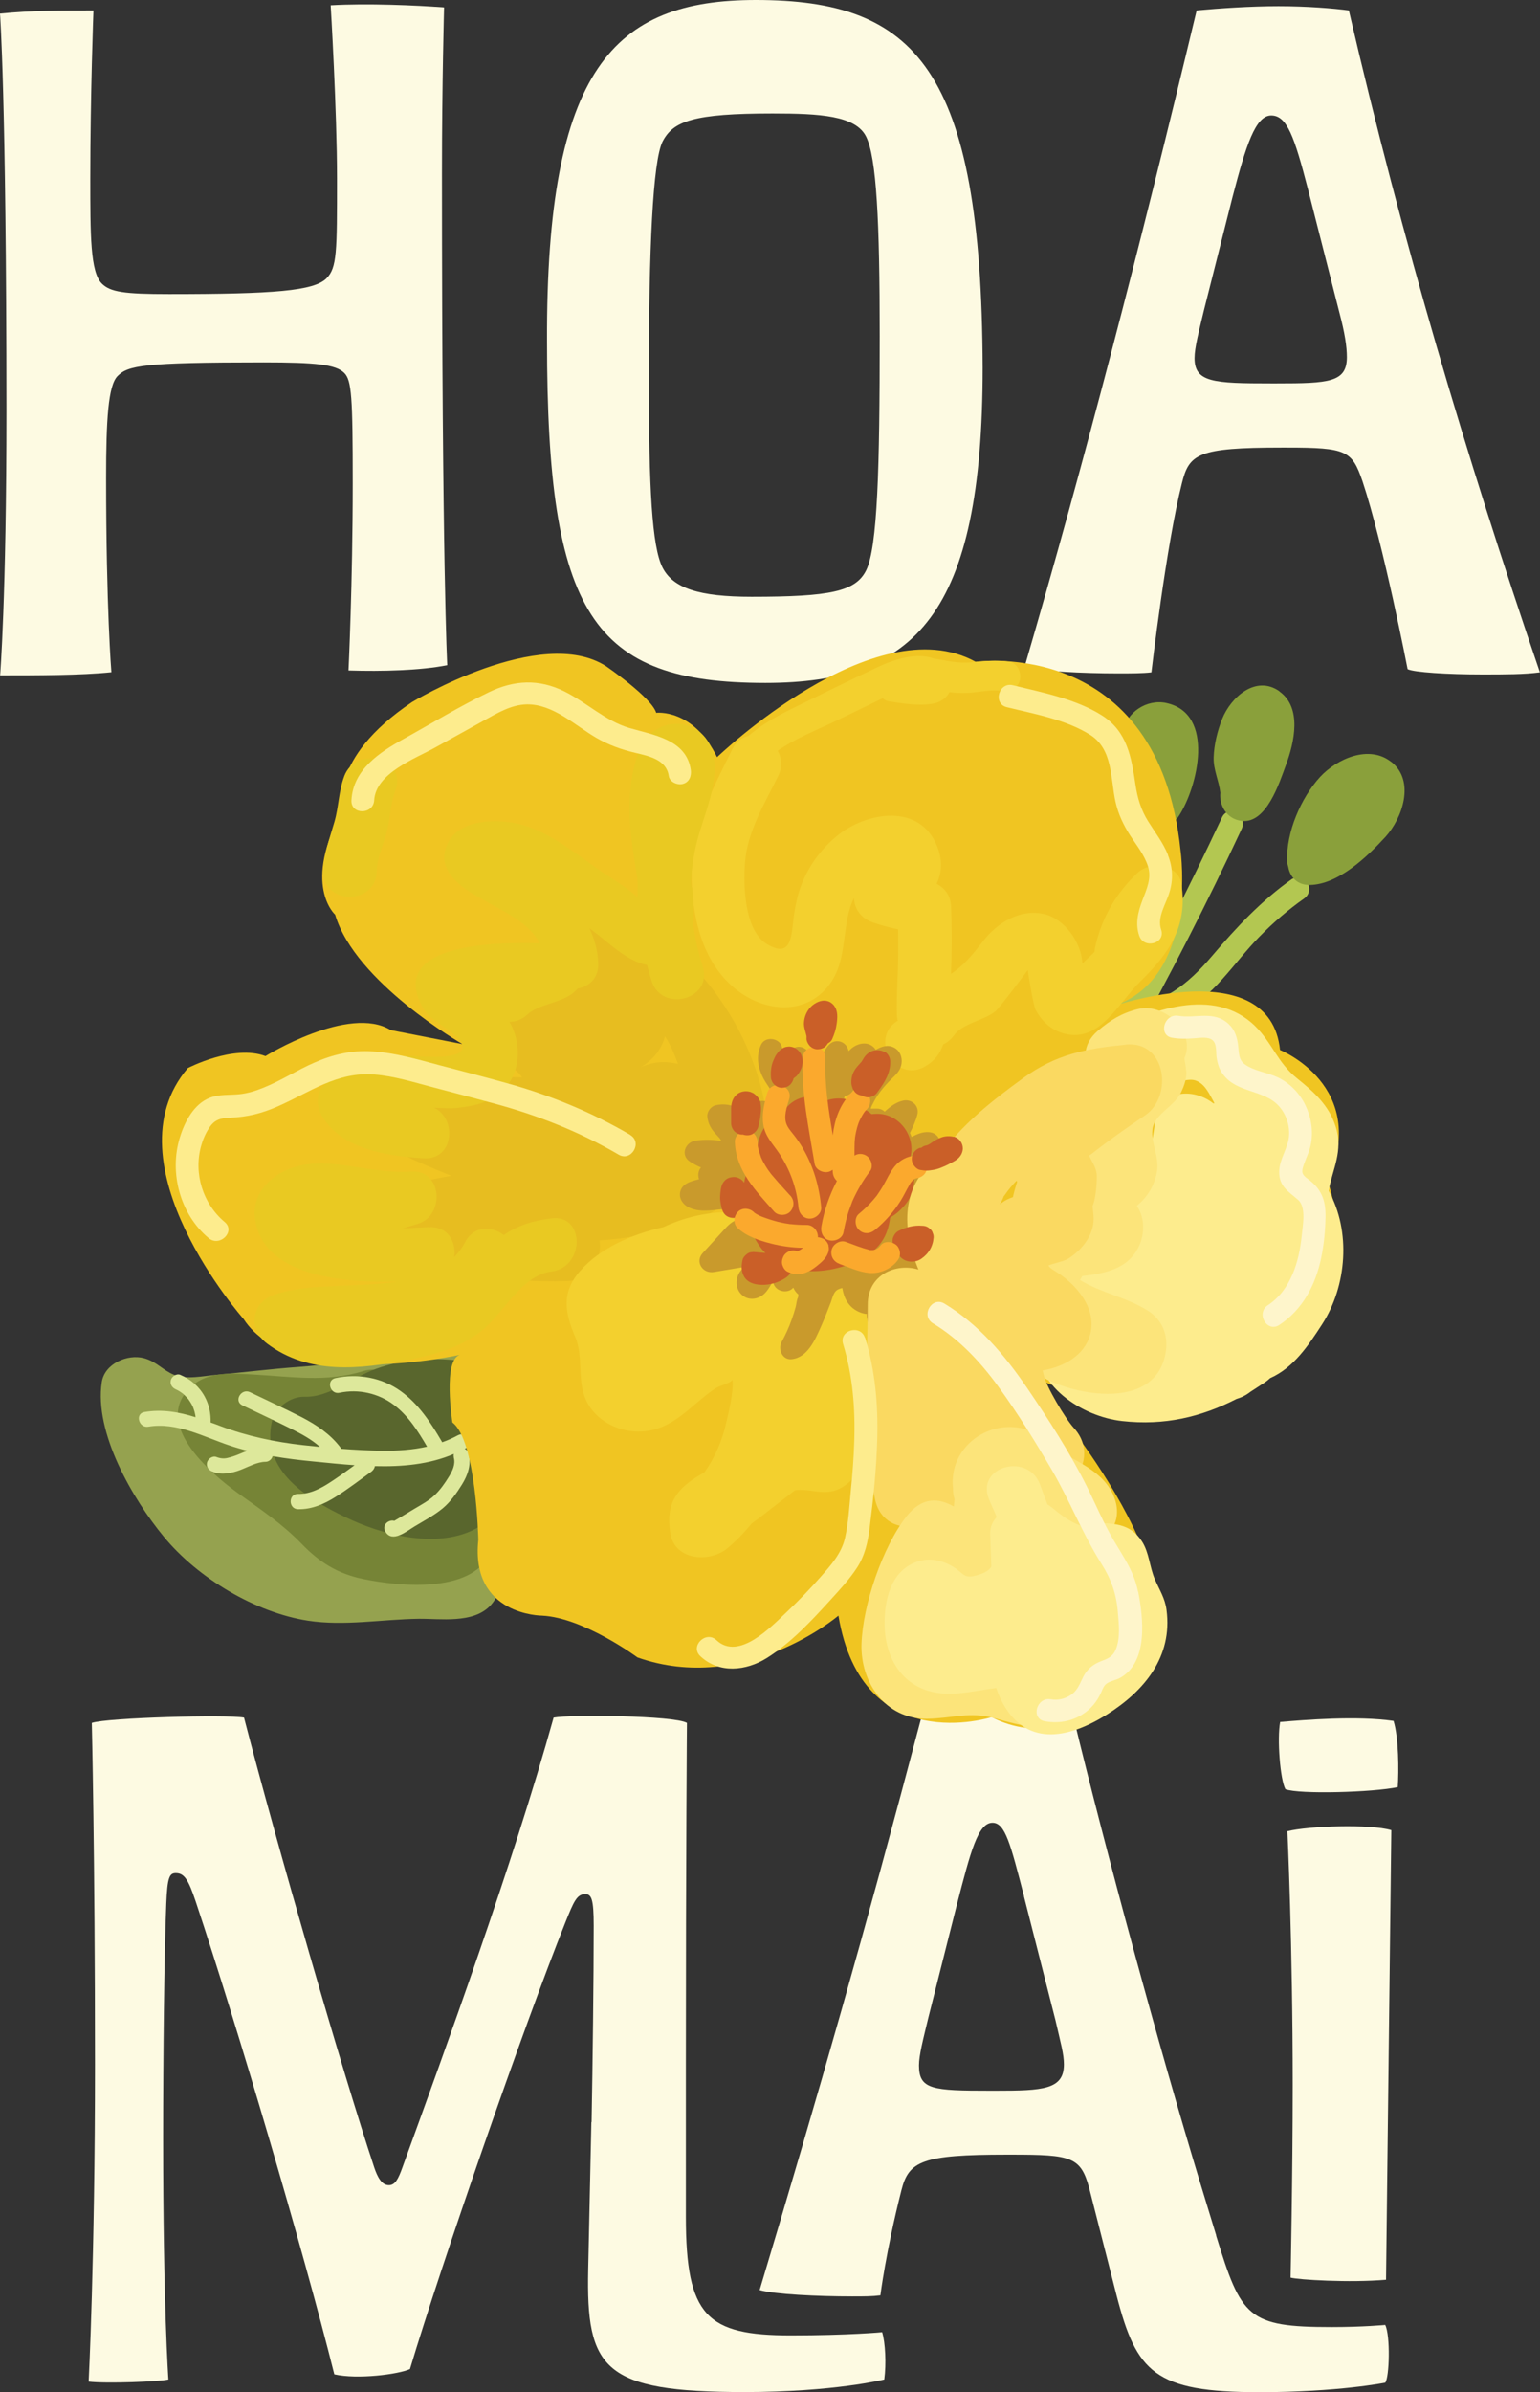 <?xml version="1.0" encoding="UTF-8"?>
<svg xmlns="http://www.w3.org/2000/svg" viewBox="0 0 131.33 203.84">
  <rect x="0" y="0" width="131.33" height="203.84" fill="#333333" stroke="none"/>
  <defs>
    <style>
      .cls-1 {
        fill: #e9c922;
      }

      .cls-2 {
        fill: #ca5f28;
      }

      .cls-3 {
        fill: #59662d;
      }

      .cls-4 {
        fill: #fce47a;
      }

      .cls-5 {
        fill: #fef5cb;
      }

      .cls-6 {
        fill: #fad961;
      }

      .cls-7 {
        fill: #f3d02e;
      }

      .cls-8 {
        fill: #dde89b;
      }

      .cls-9 {
        fill: #e7bd20;
      }

      .cls-10 {
        fill: #c99a2c;
      }

      .cls-11 {
        fill: #f0c522;
      }

      .cls-12 {
        fill: #95a24f;
      }

      .cls-13 {
        fill: #8aa03b;
      }

      .cls-14 {
        fill: #fdec8d;
      }

      .cls-15 {
        fill: #b3c751;
      }

      .cls-16 {
        fill: #768436;
      }

      .cls-17 {
        fill: #fdfae2;
      }

      .cls-18 {
        fill: #fba92d;
      }
    </style>
  </defs>
  <g id="Images">
    <g>
      <path class="cls-17" d="M29.72,57.12s.36-7.43.36-15.94c0-7.34-.09-8.77-.72-9.4-.72-.72-2.42-.9-6.89-.9-10.3,0-11.55.27-12.44,1.16-.81.81-.98,3.76-.98,8.68,0,11.19.45,16.56.45,16.56-2.6.27-6.36.27-9.49.27,0,0,.54-6.54.54-22.65C.54,8.06,0,1.16,0,1.16c2.69-.27,5.28-.27,7.97-.27,0,0-.27,7.16-.27,14.32,0,4.83,0,7.97.98,8.95.72.72,1.88.9,5.73.9,8.95,0,12.35-.27,13.43-1.34.9-.9.9-2.24.9-8.5,0-5.82-.54-14.77-.54-14.77,3.13-.18,7.25,0,9.67.18,0,0-.18,6.54-.18,14.15,0,33.57.45,41.9.45,41.9-2.24.45-5.55.54-8.42.45Z"/>
      <path class="cls-17" d="M64.46,0c13.61,0,19.25,5.82,19.34,31.33,0,21.04-5.73,26.86-18.53,26.86-14.77,0-18.62-5.82-18.62-29.09-.09-23.28,5.73-29.1,17.81-29.1ZM56.49,48.34c.9,1.79,3.13,2.51,7.61,2.51,6.71,0,8.86-.45,9.76-2.24.98-1.97,1.16-8.77,1.16-19.96,0-9.85-.27-15.22-1.16-17.01s-3.94-1.97-7.97-1.97c-6.71,0-8.5.63-9.4,2.42-.81,1.7-1.16,8.95-1.16,20.14,0,9.4.27,14.32,1.16,16.11Z"/>
      <path class="cls-17" d="M95.34,57.38c-2.96,0-6.71-.18-7.97-.54,5.1-17.46,9.85-35.81,14.68-55.95,1.97-.18,4.57-.36,6.98-.36s4.66.18,6,.36c4.57,19.7,9.94,37.78,16.29,56.4-1.34.18-2.95.18-4.92.18-2.95,0-5.82-.18-6.36-.45,0,0-2.06-10.65-3.85-16.02-.9-2.6-1.34-2.86-6.45-2.86h-.45c-7.16,0-7.88.54-8.5,3.04-1.34,5.28-2.6,16.11-2.6,16.11-.72.09-1.79.09-2.86.09ZM111.54,16.11c-1.16-4.48-1.79-6.27-3.13-6.27s-2.15,2.51-3.31,6.98l-2.42,9.58c-.45,1.88-.81,3.22-.81,4.12,0,2.06,1.61,2.15,6.54,2.15h.45c4.48,0,6-.09,6-2.24,0-.9-.18-2.06-.63-3.76l-2.69-10.56Z"/>
      <path class="cls-17" d="M50.45,180.83c.09-4.92.18-12.17.18-16.74,0-2.24-.18-2.69-.72-2.69-.72,0-.98.63-1.7,2.42-3.58,8.95-10.56,29.09-13.25,38.05-.98.45-4.48.9-6.45.45-2.69-10.74-8.24-29.54-11.82-40.29-.63-1.88-.98-2.42-1.7-2.42-.54,0-.72.36-.81,2.6-.18,4.48-.27,13.07-.27,19.96,0,14.32.45,20.59.45,20.59-.72.18-5.28.36-6.8.18,0,0,.54-10.47.54-27.04,0-17.9-.27-29.09-.27-29.09,1.34-.45,11.55-.72,12.98-.45,2.78,10.74,8.42,30.26,11.1,38.32.27.81.63,1.52,1.25,1.52.54,0,.81-.54,1.16-1.52,3.58-9.85,9.4-25.78,12.89-38.32,1.43-.27,10.3-.18,11.37.45,0,0-.09,11.19-.09,29.09v12.98c0,8.5,1.79,10.12,8.95,10.12,4.92,0,7.79-.27,7.79-.27.27.89.36,2.69.18,4.03,0,0-4.3,1.07-11.91,1.07-12.09,0-13.52-1.97-13.34-10.47l.27-12.53Z"/>
      <path class="cls-17" d="M103.71,190.5c2.15,6.98,2.69,7.79,9.85,7.79,2.69,0,4.57-.18,4.57-.18.45.9.36,4.48,0,4.92,0,0-4.03.81-10.74.81-8.95,0-10.47-1.7-12.17-8.24l-2.33-9.13c-.72-2.69-1.52-2.87-6.62-2.87h-.45c-7.16,0-8.33.54-8.95,3.04-1.34,5.28-1.79,8.95-1.79,8.95-.72.09-1.34.09-2.42.09-2.95,0-6.62-.18-7.88-.54,5.1-17.01,8.95-30.44,13.79-48.79,1.97-.18,4.57-.36,6.98-.36s4.66.18,6,.36c2.78,11.46,7.16,27.66,10.83,39.75l1.34,4.39ZM87.33,161.59c-1.16-4.48-1.61-6.27-2.69-6.27-1.25,0-1.88,2.51-3.04,6.98l-2.42,9.58c-.45,1.88-.81,3.22-.81,4.12,0,2.06,1.16,2.15,6.09,2.15h.45c4.03,0,5.82-.09,5.82-2.24,0-.89-.27-1.79-.72-3.76l-2.69-10.56Z"/>
      <path class="cls-17" d="M119.2,152.28c-2.06.45-8.42.63-9.58.18-.45-.81-.72-4.3-.45-5.73,2.15-.18,6.54-.54,9.67-.09.45,1.43.45,4.3.36,5.64ZM118.21,194.26c-3.13.27-7.52,0-8.15-.18,0,0,.18-8.77.18-16.38,0-12.09-.45-21.66-.45-21.66,1.79-.45,7.07-.63,8.86-.09l-.45,38.32Z"/>
    </g>
  </g>
  <g id="Artwork">
    <g>
      <g id="Leaf">
        <path class="cls-12" d="M40.77,115.17c-5.29-.18-10.13.93-15.35,1.31-2.33.17-4.64.46-6.97.67-1.07.09-2.56.43-3.61,0-.95-.39-1.49-1.13-2.57-1.42-1.39-.37-3.35.46-3.59,2.04-.66,4.31,2.61,9.93,5.3,13.19,2.89,3.51,7.81,6.45,12.28,7.14,3.11.48,6.31-.12,9.44-.16,1.88-.02,4.57.41,6.05-1.06,1.57-1.57,1.07-4.45,1.05-6.43-.04-3.18.15-6.33.57-9.49.06-.46-.02-.87-.19-1.23.96-1.69.15-4.47-2.42-4.55Z"/>
        <path class="cls-16" d="M41.27,129.38c-1.81-1.83-4.91-1.95-7.28-2.41-1.23-.24-3.01-.81-4.63-1.62.7.02,1.38.06,2.03.08,2.44.1,3.08-2.64,1.96-4.18,1.75-1.63.37-5.28-2.4-4.41-3.1.97-6.12.46-9.29.29-1.77-.1-3.84-.31-5.28.96-3.53,3.11,1.51,7.4,3.91,9.14,1.93,1.39,3.78,2.61,5.44,4.33,1.51,1.56,3.05,2.53,5.2,2.98,3.11.65,9.79,1.35,11.02-2.63.27-.88-.03-1.88-.67-2.52Z"/>
        <path class="cls-3" d="M40.44,121.2c1.71-1.38,1.09-5.06-1.84-5.32-2.18-.19-4.4,0-6.48.74-2,.7-3.98,2.46-6.13,2.4-1.22-.04-2.54.93-2.81,2.14-.92,4.13,2.99,6.53,6.26,8.11,3.1,1.51,7.67,2.71,10.96,1.08,1.37-.68,2.09-1.91,2-3.42-.1-1.66-.82-4.32-1.95-5.72Z"/>
        <path class="cls-8" d="M39.97,123.86c-.06-.21-.19-.34-.34-.4.02-.01.05-.02.07-.04.73-.4.08-1.52-.65-1.12-.44.24-.89.44-1.35.6,0-.02,0-.04-.02-.06-.94-1.61-1.98-3.21-3.52-4.31-1.6-1.15-3.64-1.51-5.55-1.1-.82.17-.47,1.42.34,1.25,1.62-.34,3.33.04,4.65,1.04,1.22.92,2.06,2.25,2.82,3.55-1.25.28-2.54.36-3.83.35-1.17-.02-2.35-.08-3.52-.17-.02-.05-.02-.1-.06-.14-.87-1.13-2.03-1.9-3.28-2.55-1.45-.74-2.94-1.42-4.41-2.13-.75-.36-1.41.76-.65,1.12,1.4.67,2.81,1.33,4.2,2.02.84.42,1.7.88,2.41,1.52-.48-.05-.97-.1-1.45-.15-2.4-.27-4.73-.76-7-1.61-.29-.11-.58-.22-.87-.32.03-.76-.13-1.52-.5-2.2-.46-.85-1.2-1.49-2.09-1.86-.31-.13-.73.14-.8.45-.09.38.12.66.45.8-.13-.05,0,0,.02.01.04.02.08.04.12.06.08.04.16.09.23.14.04.03.09.06.13.09.01,0,.01,0,.02.01,0,0,0,0,0,0,.07.06.14.11.2.18.06.06.13.13.19.19.03.03.06.07.09.1,0,0,.03.04.05.06.02.02.04.05.04.06.03.04.06.09.09.13.05.08.09.15.14.23.04.08.08.16.12.24,0,0,0,0,0,.01,0,0,0,0,0,0,.01.04.03.08.05.13.06.17.11.34.14.52,0,.02.02.12.02.1,0,.01,0,.03,0,.04,0,.02,0,.04,0,.06-1.41-.44-2.84-.7-4.36-.44-.82.14-.47,1.39.34,1.25,2.41-.41,4.71.86,6.92,1.6.5.17,1.01.31,1.53.45-.24.09-.48.19-.72.29-.33.14-.67.25-1.02.33-.29.06-.6.03-.9-.09-.32-.13-.71.14-.8.45-.1.37.13.67.45.8.77.31,1.65.14,2.4-.15.7-.27,1.41-.68,2.13-.69.29,0,.53-.21.61-.48,1.15.2,2.31.34,3.47.45,1.15.11,2.33.24,3.52.32-.67.49-1.35.98-2.04,1.43-.84.55-1.75,1.04-2.79,1.02-.83-.02-.83,1.28,0,1.3,1.19.03,2.29-.46,3.27-1.09,1.03-.65,2-1.4,2.99-2.11.16-.12.27-.29.3-.47,2.32.06,4.62-.14,6.73-1.04-.02.09-.02.19,0,.31.16.58-.12,1.14-.42,1.63-.35.57-.75,1.14-1.24,1.6-.51.47-1.14.8-1.74,1.16-.32.19-.64.39-.96.58l-.51.3c-.07.04-.13.08-.2.12-.49-.14-1.1.37-.76.93.59.99,1.84-.07,2.48-.45.81-.49,1.67-.94,2.4-1.54.66-.55,1.2-1.31,1.65-2.04.49-.79.81-1.7.55-2.63Z"/>
      </g>
      <g>
        <path class="cls-15" d="M110.22,74.87c-2.65,1.87-4.76,4.13-6.85,6.58-1,1.17-2.07,2.27-3.39,3.08-.47.29-.97.54-1.47.78.12-.22.24-.43.36-.65.83-1.55,1.64-3.11,2.44-4.67,1.58-3.09,3.11-6.21,4.58-9.36.53-1.13-1.15-2.11-1.68-.98-1.43,3.05-2.91,6.08-4.44,9.08-.75,1.48-1.52,2.95-2.3,4.41-.09.18-.19.35-.28.53.04-.14.07-.28.11-.41.37-1.41.76-2.82,1.09-4.24.67-2.84,1.12-5.74.88-8.66-.1-1.24-2.05-1.25-1.94,0,.28,3.27-.36,6.46-1.17,9.61-.4,1.56-.83,3.11-1.21,4.68-.27,1.09-1.17,3.23.18,3.92.38.2.86.17,1.18-.15.05-.05.08-.1.13-.14,1.39-.53,2.79-1.07,4.09-1.8,1.42-.8,2.65-1.85,3.73-3.07,1.06-1.18,2.02-2.45,3.13-3.58,1.17-1.2,2.45-2.3,3.83-3.27,1.01-.72.04-2.4-.98-1.68Z"/>
        <path class="cls-13" d="M99.46,59.9c-1.66-.35-3.4.78-3.68,2.45-.31,1.9.37,4.28.93,6.08.04.13.1.25.15.37.21,1.5,2.57,2.41,3.66.75,1.62-2.47,3.15-8.75-1.07-9.65Z"/>
        <path class="cls-13" d="M109.12,58.91c-2.02-1.43-4.16.5-4.9,2.36-.4,1.01-.69,2.19-.72,3.27-.03,1.07.45,1.98.57,3.01-.11,1.03.5,2.25,1.83,2.4,2.11.24,3.21-3.26,3.77-4.78.7-1.88,1.39-4.87-.56-6.25Z"/>
        <path class="cls-13" d="M118.65,64.93c-1.9-1.51-4.65-.27-6.08,1.28-1.63,1.78-2.9,4.73-2.8,7.16,0,.18.04.34.09.5.14.83.75,1.56,1.85,1.54,2.43-.05,4.88-2.4,6.44-4.1,1.45-1.59,2.55-4.76.51-6.38Z"/>
      </g>
      <g id="Flower">
        <path class="cls-11" d="M61.14,64.53s13.4-12.89,22.06-8.14c0,0,15.61-2.21,17.48,16.12,0,0,1.53,10.86-5.77,13.23,0,0,13.4-4.58,14.25,3.73,0,0,7.64,3.05,4.07,11.2,0,0,5.43,14.08-12.39,19.34,0,0-8.72-.51-13.18-2.88,0,0,13.35,14.59,10.81,23.08,0,0-5.94,10.18-13.91,6.11,0,0-11.03,3.56-13.06-8.65,0,0-7.97,6.79-17.14,3.56,0,0-4.58-3.39-8.14-3.56,0,0-6.11,0-5.43-6.45,0,0-.17-8.48-2.21-10.01,0,0-.85-5.43.68-5.77,0,0-14.42,3.22-18.49-3.05,0,0-11.71-13.23-4.75-21.38,0,0,3.9-2.04,6.62-1.02,0,0,7.13-4.41,10.69-2.21l6.11,1.19s-9.16-5.26-10.86-11.03c0,0-2.88-2.55.68-8.99,0,0-1.37-4.25,5.88-9.13,0,0,10.98-6.63,16.55-3.05,0,0,3.89,2.67,4.27,3.97,0,0,3.16-.4,5.2,3.8Z"/>
        <path class="cls-11" d="M89.37,84.53c-.38-1.62-2.1-2.96-3.74-1.76-2.23,1.63-4.35,3.37-6.27,5.35-1.01,1.04-1.95,2.14-2.85,3.27-.14.17-.4.61-.69,1.09-.02-2.01,1.24-4.87,1.35-6.09.27-2.97-.82-6.15-1.43-9.02-.42-2-2.98-2.39-4.33-1.14-2.28,2.1-2.4,5.44-3.05,8.31-.01.04-.23.73-.25,1.11-.36-.2-1.17-.48-1.5-.7-1.45-.97-2.4-2.35-3.13-3.91-.98-2.09-4.18-1.39-4.74.62-.81,2.9,1.75,5.63,3.17,7.99,1.97,3.27,3.93,6.54,5.9,9.81,1.54,2.56,5.3.72,4.8-1.75.22.25.47.48.74.69,1.63,1.25,3.02.84,4.2-.15.99.23,2.11-.01,2.87-1.02,2.65-3.51,7.06-5.24,10.02-8.47,1.47-1.6.59-3.63-1.08-4.21ZM68.82,91.07c.11,0,.23,0,.34-.02.68-.09,1.26-.34,1.77-.69-.02.13-.05.25-.06.38-.17,1.34-.13,2.81.25,4.16-.77-1.28-1.53-2.55-2.3-3.83Z"/>
        <path class="cls-7" d="M100.78,75.39c-.26-1.78-2.68-2.06-3.79-1-1.85,1.77-3.01,3.78-3.59,6.28-.04.15-.05.3-.06.44-.03.03-.07.07-.1.1-.21.22-.62.56-.93.9-.09-1.85-1.56-3.82-3.26-4.22-2.05-.48-4,.74-5.21,2.3-.98,1.26-1.63,2.05-2.74,2.8.08-1.9.08-3.81.01-5.72-.03-.94-.52-1.59-1.24-1.96.44-.89.54-1.94.07-3.14-1.46-3.79-6.07-3-8.59-.92-1.32,1.09-2.36,2.5-2.99,4.1-.31.8-.47,1.52-.61,2.36-.29,1.74-.07,4.09-2.34,2.74-1.93-1.15-2.04-5.01-1.87-7.02.22-2.64,1.69-4.99,2.83-7.32.38-.79.29-1.54-.05-2.14,1.54-1.07,3.41-1.79,5-2.56,1.32-.64,2.64-1.27,3.95-1.91.14.13.32.22.53.26,1.21.19,2.59.42,3.81.19.61-.12,1.1-.48,1.36-.97.66.08,1.3.1,1.97.03.8-.08,1.64-.26,2.44-.14.69.1,1.39-.17,1.59-.9.17-.61-.21-1.49-.9-1.59-1.12-.16-2.15-.04-3.27.06-1.07.1-2-.13-3.04-.31-.04,0-.08,0-.12-.01-1.46-.57-3.46.1-4.76.71-2.45,1.16-4.9,2.35-7.33,3.55-1.35.66-2.63,1.39-3.74,2.34-.54.11-1.03.45-1.36,1.12-1.68,3.43-3.47,6.64-3.47,10.56,0,3.57.83,7.52,3.74,9.87,2.41,1.95,5.96,2.33,7.99-.35,1.04-1.38,1.14-2.89,1.38-4.54.15-1.06.29-1.97.74-2.86.02.86.54,1.71,1.6,2.08.72.25,1.44.44,2.16.59.02,1.16.02,2.31-.02,3.47-.02.52-.21,4.44.02,4.3-2.52,1.46-.24,5.38,2.29,3.92.85-.49,1.3-1.13,1.55-1.88.34-.16.66-.41.93-.78.72-1.02,2.53-1.25,3.52-2.04.37-.29,2.78-3.53,2.78-3.53-.05-.02.47,3.06.65,3.39.55,1.02,1.38,1.77,2.51,2.05,2.98.75,4.59-2.66,6.35-4.38,2.5-2.44,4.12-4.71,3.59-8.32Z"/>
        <path class="cls-9" d="M65.35,94.87c-.68-4.88-3.48-10.05-7.07-13.3-3.72-3.37-6.34-7.65-11.77-8.04-2.58-.18-3.77,3.28-2.06,4.98.79.78,3.16,2.41,3.47,3.45,0,.02-.22,1.39-.2,1.9.02.45.08.85.2,1.22-1.79-.6-3.64-1.28-3.96-1.34-2.32-.42-4.78,1.97-3.29,4.28.72,1.12,1.53,1.92,2.62,2.67.64.44,1.01.76,1.23,1.11-1.49.01-3.36-.26-4.33-.16-2.12.21-4.04.75-5.96,1.68-1.89.92-1.92,4.13,0,5.03,1.4.66,2.82,1.27,4.26,1.84-2.08.37-4.12.85-6.16,1.4-2.69.72-2.87,5,0,5.62,5.29,1.15,10.59,2.12,16.02,1.95,2.07-.06,3-1.88,2.78-3.47,2.21-.11,4.44-.59,6.44-1.11,4.47-1.17,8.47-4.72,7.78-9.71ZM57.82,90.66c-.65-.16-1.33-.21-2-.09-.44.08-.84.21-1.21.38.15-.09.3-.17.45-.28.84-.62,1.41-1.43,1.65-2.36.47.71.81,1.53,1.11,2.35Z"/>
        <path class="cls-1" d="M47.02,103.82c-1.55.2-2.8.56-4.06,1.42-.99-.77-2.52-.84-3.28.58-2.81,5.26-11.5,2.76-16.36,4.53-1.94.71-2.13,2.95-.54,4.14,3.55,2.67,7.89,2.19,12.01,1.39,2.28-.44,4.4-1.01,6.25-2.46,1.87-1.46,3.42-4.75,5.98-5.07,2.86-.36,2.89-4.9,0-4.53Z"/>
        <path class="cls-1" d="M36.57,104.56c-.74.04-1.48.08-2.22.11.43-.13.87-.26,1.3-.39,2.33-.73,2.05-4.66-.6-4.45-3.02.23-6-1-8.96-.6-2.36.32-4.79,2.13-4.32,4.79,1.02,5.79,10.62,5.32,14.81,5.08,2.9-.16,2.92-4.7,0-4.53Z"/>
        <path class="cls-1" d="M59.11,78.78c.1-.9.05-1.83-.03-2.65-.02-.22-.07-.54-.15-.92.05-1.17.21-2.33.51-3.51.59-2.33,1.9-4.93,1.39-7.39-.36-1.75-1.96-2.91-3.76-2.57-2.25.43-2.91,2.81-3.21,4.73-.43,2.79,0,5.37.45,8.12.04.24.06.53.07.84-.01.34-.02.69-.01,1.03-.97-.9-2.36-1.68-3.39-2.41-2.23-1.57-4.65-3.57-7.41-3.97-1.85-.27-4.52-.1-5.41,1.83-.47,1.02-.33,1.88.35,2.75,1.74,2.2,6.11,3,7.52,5.72-4.35-.14-13.28.19-9.79,5.77.53.85,3.17,2.07,3.22,3.03.07,1.28-3.89.77-4.75.8-2.7.09-5.6.45-7.29,2.76-.47.64-.37,1.64,0,2.29,1.67,2.94,5.67,3.48,8.71,3.67,2.58.16,2.86-3.36.89-4.31.78.04,1.45.07,1.85.03,1.75-.18,3.47-.57,4.52-2.1.89-1.3.97-3,.43-4.46-.1-.27-.23-.53-.37-.79.51,0,1.04-.17,1.51-.61.98-.9,2.72-.96,3.84-1.79.18-.13.33-.29.47-.44.96-.16,1.79-.88,1.75-2.15-.04-1.08-.32-2.06-.75-2.97.08.06.15.11.23.16,1.35,1,2.94,2.63,4.68,2.96.12.45.24.89.38,1.34.88,2.77,5.25,1.59,4.37-1.21-.37-1.19-.65-2.38-.82-3.59Z"/>
        <path class="cls-1" d="M29.35,66.16c-.47,1.25-.46,2.59-.83,3.87-.41,1.41-.9,2.71-.92,4.2-.06,2.92,4.48,2.92,4.53,0,.02-1.21.61-2.31.89-3.48.27-1.13.28-2.29.7-3.39,1.03-2.73-3.35-3.92-4.37-1.21Z"/>
        <path class="cls-7" d="M73.03,116.45c.81-.73,1.25-1.92,1.02-2.97.02-.13.03-.26.03-.4.07-3.61-2.34-5.02-5.5-5.29.42-1.16.15-2.51-1.28-3.26-3.43-1.78-7.35-1.54-10.72.03-2.77.63-5.42,1.81-7.11,3.74-1.63,1.85-1.29,3.58-.42,5.61.78,1.82.05,3.95,1.11,5.75.92,1.57,2.78,2.41,4.56,2.32,2.71-.14,4.16-2.23,6.22-3.63.51-.34,1.37-.47,1.52-.78.14.95-.39,3.08-.51,3.59-.36,1.61-.98,3.02-1.86,4.28-.11.07-.22.14-.33.2-2.11,1.23-2.99,2.49-2.6,5,.38,2.37,3.39,2.53,4.87,1.29.77-.64,1.46-1.36,2.08-2.12.76-.53,1.49-1.14,2.23-1.7.49-.37.97-.74,1.45-1.12,1.22-.2,2.5.52,3.81-.14,1.37-.68,1.95-1.97,2.18-3.43.29-1.91-.35-3.53-.78-5.34-.15-.62-.11-1.14.02-1.62Z"/>
        <path class="cls-10" d="M85.07,101.35c-1-1-2.35-1.43-3.72-1.63-1.04-.16-2.1-.28-3.15-.38,0-.17-.02-.35-.04-.52.16-.07.31-.14.46-.22.06-.03.12-.06.17-.09,0,0,.11-.05.15-.07.02,0,.06-.02.1-.03,0,0,.13,0,.17,0,.51.04.99-.48.97-.97-.03-.56-.43-.93-.97-.97-.54-.04-1.01.18-1.47.41-.04-.11-.09-.23-.14-.34.25-.5.49-1.01.63-1.56.19-.74-.47-1.35-1.2-1.2-.59.13-1.08.49-1.51.88-.03.02-.05.05-.07.07-.17-.16-.39-.26-.65-.26-.18,0-.36,0-.55,0,.02-.06.05-.13.07-.19.02-.05.04-.1.07-.14.18-.38.4-.74.65-1.08.02-.03.14-.18.14-.18.05-.07.11-.14.16-.2.14-.17.29-.33.44-.49.31-.34.72-.65.94-1.06.33-.62.21-1.51-.47-1.86-.56-.29-1.07-.08-1.57.18-.04-.05-.07-.1-.11-.15-.56-.6-1.4-.42-1.96.04-.08.07-.16.15-.24.23-.01-.05-.02-.09-.04-.14-.12-.37-.41-.65-.81-.7-.42-.05-.72.14-.97.46-.4.53-.57,1.18-.73,1.81-.13.49-.24.86-.47,1.24,0,0,0,0,0,0-.16-.7-.24-1.34-.26-2.07-.02-.52-.44-.97-.97-.97s-.94.45-.97.97c-.01.24-.03.5-.04.76-.16-.56-.31-1.12-.42-1.69-.16-.79-1.43-.98-1.78-.23-.41.87-.32,1.75.06,2.61.18.41.44.78.69,1.15.13.34.28.68.47.98-.14.06-.29.11-.43.19-.03.01-.05.03-.07.05-.15-.1-.33-.16-.52-.18-.55-.05-1.09.24-1.43.66-.08.1-.15.21-.21.32-.14-.11-.28-.22-.44-.31-.62-.35-1.31-.46-2-.3-.39.09-.74.53-.71.94.05.67.37,1.15.83,1.63.19.2.24.24.35.44,0,.01,0,.02.01.03-.71-.11-1.43-.13-2.16-.03-.92.11-1.37,1.26-.49,1.81.29.18.6.35.92.48-.24.27-.28.66-.17,1-.13.04-.26.07-.4.11-.51.15-1.03.35-1.19.92-.17.62.25,1.17.79,1.41,1.06.47,2.23.1,3.33.09.19,0,.35.03.49.08.04.3.1.59.16.88-.5.18-.85.61-1.21,1-.55.6-1.1,1.2-1.65,1.8-.69.75,0,1.78.95,1.62.88-.15,1.75-.29,2.63-.44-.11.09-.22.18-.31.29-.48.57-.54,1.47,0,2.03.55.58,1.44.49,1.99-.04.28-.27.47-.6.65-.94.02-.03.05-.08.09-.14.03.88,1.23,1.17,1.72.57.09.21.22.39.39.55.02.01.04.03.05.04-.02.04-.03.11-.03.23-.13.22-.14.59-.21.84-.1.37-.22.74-.35,1.1-.23.65-.52,1.27-.85,1.88-.32.6.06,1.53.84,1.46,1.38-.12,2.03-1.68,2.53-2.8.3-.67.56-1.36.83-2.05.11-.29.2-.74.44-.97.13-.13.34-.2.54-.25.13.83.5,1.59,1.34,2,.19.09.49.21.75.21-.04.29.13.82.16,1.08.05.39.1.77.16,1.16.15,1.11,1.9.81,1.91-.26,0-1.18.04-2.54-.28-3.7,0,0,0,0,.01-.01.39-.61,2.15,1.88,2.3,2.11.55.89,1.81.35,1.82-.48.64-.08,1.2-.76.75-1.43-.23-.35-.48-.67-.75-.98,1.02.13,1.68-1.18.7-1.78-.59-.36-.99-.94-1.63-1.24.28.05.57.07.86.03.67-.08,1.05-.55.94-1.23-.14-.81-.67-1.39-1.27-1.89.4.02.81-.02,1.24-.1,1.17-.22,2.32-.31,3.51-.23.86.06,1.25-1.09.69-1.66ZM72.04,93.4c.38-.05.7-.3.81-.7.05-.18.11-.35.18-.53,0-.03.02-.05.03-.08,0,0,0,0,0,0,.05-.09.08-.18.13-.27.08-.16.18-.33.28-.48.01-.02.03-.04.04-.06.09.09.18.17.29.22-.2.25-.4.5-.58.76-.33.49-.6,1.02-.8,1.58-.15-.08-.29-.16-.44-.23.02-.07.04-.14.06-.22ZM77.65,106.25c0-.14-.01-.28-.04-.42.23.14.47.26.72.36-.23-.02-.46,0-.68.05Z"/>
        <path class="cls-2" d="M77.81,99.52c-.06-.23-.15-.44-.26-.63.68-1.76-.66-3.96-2.72-3.98-.17,0-.34.01-.5.03-.13-.11-.27-.22-.43-.32-.15-.09-.3-.18-.45-.26-.73-.74-1.87-.93-2.9-.61-.55-.27-1.18-.4-1.74-.31-.81.12-1.41.5-1.83,1.05-1.1.53-1.97,1.52-2.29,2.71-.12.45-.13.89-.09,1.32-.61.62-1,1.37-1.14,2.26-.1-.14-.2-.25-.36-.34-.07-.04-.18-.09-.26-.11-.14-.04-.27-.04-.42-.02-.14.02-.26.05-.39.12-.07.04-.17.11-.22.17-.14.14-.24.32-.29.51-.05.18-.07.38-.09.57-.01.12-.02.24-.02.36,0,.21.03.42.07.62.02.14.06.27.1.41.08.24.22.45.45.58.21.12.52.17.75.1.11-.04.22-.09.32-.16.16-.04.31-.12.43-.24.03-.03.05-.06.07-.09.26,1.32.76,2.57,1.67,3.51-.34-.03-.67-.06-1.01-.09-.09.01-.17.02-.26.03-.13.03-.24.09-.33.17-.16.12-.31.3-.35.5-.1.48-.12.95.13,1.39.3.53.9.69,1.47.71.73.03,1.51-.2,2.12-.62.21-.15.38-.33.45-.58.02-.06.01-.13.01-.2,1.83.52,3.98.14,5.63-.64,1.85-.88,2.57-2.04,2.78-3.68.05-.03.09-.07.13-.09.43-.25.75-.56,1.07-.92.79-.9,1.03-2.06.71-3.22Z"/>
        <path class="cls-14" d="M113.31,101.46c.32-1.84,1.27-3.37.59-5.48-.59-1.83-1.87-2.95-3.31-4.11-1.64-1.32-2.1-3.01-3.55-4.43-3.53-3.47-9.02-1.33-12.74.57-3.71,1.89-.44,7.49,3.27,5.59.93-.47,3.26-1.9,4.38-1.53.81.27,1.18,1.15,1.62,1.94-.03,0-.07,0-.1.01-1.73-1.36-4.56-1.19-4.95,1.51-.16,1.13-.35,2.26-.56,3.38-1.04,1.82-1.74,4.06-2.04,5.82-.15.05-.29.1-.43.16-3.03,1.37-6.83,5.88-7.08,9.28-.28,3.87,3.85,6.54,7.29,6.92,3.6.4,6.73-.34,9.74-1.88.41-.12.81-.31,1.19-.61.39-.26.79-.52,1.18-.77.19-.12.36-.26.51-.4,2-.89,3.23-2.74,4.43-4.59,2.11-3.26,2.47-7.93.56-11.36Z"/>
        <path class="cls-4" d="M101,90.18c1.02-2.26-1.7-4.77-3.99-4.19-1.36.34-2.32.94-3.37,1.83-1.42,1.2-1.3,2.76-.44,3.9-.57.54-1.09,1.17-1.34,2.01-.22.74-.27,1.58-.22,2.35.03.45.18,1.73.4,2.24-.48.35-1.25,1.07-1.34,1.21-.46.62-.72,1.25-.85,2.02-.08.48-.09.89-.05,1.25-.63.12-1.26.34-1.84.93-1.28,1.29-2.7,3.95-2.84,5.8-.16,2.19,1.03,3.57,2.68,4.6-.4,1.26-.07,2.67,1.5,3.43,3.03,1.48,9.22,2.41,10.09-2.21.28-1.47-.2-2.84-1.49-3.66-1.86-1.17-3.97-1.5-5.8-2.62.07-.12.13-.23.2-.34,1.95-.22,3.94-.61,4.84-2.56.46-.99.49-2.31-.09-3.25-.04-.06-.07-.12-.1-.17.9-.76,1.47-1.67,1.7-2.83.26-1.3-.51-2.52-.37-3.68.16-1.33,1.88-1.94,2.46-3.2.25-.53.42-1.04.44-1.63-.04-.39-.1-.78-.17-1.16,0-.02,0-.03,0-.04Z"/>
        <path class="cls-6" d="M95.98,89.02c-3.41.34-5.93.81-8.76,2.87-2.58,1.88-5.26,3.96-7.08,6.6-3.41,2.49-3.23,6.22-1.82,9.69-1.88-.58-4.32.41-4.32,2.97-.01,5.48-.55,11.25.63,16.64.41,1.85,1.95,2.5,3.43,2.25,1.73,2.28,6.09,1.42,5.87-1.85-.11-1.67-.17-3.34-.19-5.01.01.01.03.02.04.03.52.43,1.11.69,1.72.79.41.77.83,1.53,1.49,2.25,2.84,3.07,7.41-1.52,4.58-4.58-.7-.76-2.37-3.55-2.56-4.5-.03-.14-.06-.26-.1-.39,1.81-.32,3.58-1.27,4.06-3.07.6-2.28-1.26-4.37-3.08-5.45-.32-.19-.43-.33-.48-.43.47-.2,1.29-.33,1.69-.58.94-.59,1.79-1.54,2.07-2.64.17-.68.07-1.17,0-1.83.34-.8.4-2.54.35-2.79-.1-.63-.41-.98-.64-1.53,0,0,0,0,0,0,.07-.04.17-.1.28-.19,1.45-1.14,2.94-2.18,4.48-3.22,2.41-1.62,1.83-6.38-1.63-6.04ZM85.59,101.95s.07-.08.1-.13c.29-.42.62-.82,1-1.21.01.03.03.07.05.1-.16.47-.31,1.06-.36,1.3-.34.11-.65.26-.93.47-.07.04-.14.1-.2.14.15-.22.27-.45.35-.69Z"/>
        <path class="cls-4" d="M94.96,127.42c-.67-1.5-1.99-2.31-3.37-3.08-1.35-.75-2.39-1.98-3.88-2.48-3.27-1.11-6.83,1.4-6.44,4.96,0,.01,0,.03,0,.04,0,.29.04.59.13.88-.02.21-.04.42-.06.63-1.32-.75-2.71-.83-4.04.85-2.04,2.6-3.73,7.58-3.83,10.85-.11,3.31,2.06,6.43,5.59,6.39,2.18-.03,3.63-.65,5.82-.03,2.18.62,3.85,1,6.16.88,3.32-.17,3.34-5.36,0-5.18-3.64.19-6.74-1.72-10.45-1.13-1.22.19-1.73.77-1.87-1.37-.05-.8.51-1.91.75-2.64.28-.85.58-1.77.95-2.65.28.3.54.59.79.83,1.36,1.33,3.85.78,4.33-1.14.52-2.11,1.41-4.8.94-6.98.05.03.1.06.14.09.43.31.81.68,1.24.99.86.62,2.17.94,2.61,1.92.58,1.29,2.42,1.57,3.55.93,1.32-.75,1.5-2.28.93-3.55Z"/>
        <path class="cls-14" d="M99.48,137.18c-.13-1.01-.61-1.71-1-2.62-.44-1.02-.48-2.26-1.09-3.21-1.02-1.59-2.51-1.56-4.21-1.56-.38,0-.71.08-.99.22-.9-.3-1.7-.9-2.44-1.52-.14-.11-.28-.21-.43-.3-.2-.55-.42-1.12-.64-1.72-1.02-2.71-5.4-1.53-4.37,1.21.15.39.43.96.69,1.59-.35.37-.58.86-.56,1.46.03.92.07,1.84.1,2.76-.16.28-.47.5-1.03.68-1.4.45-1.24-.09-2.27-.69-.93-.54-1.99-.77-3.05-.4-2.27.78-2.81,3.38-2.75,5.5.06,2.27,1.08,4.45,3.27,5.34,2.05.83,4.14.17,6.25-.08.11.33.24.66.4.99,2,4.04,5.64,3.41,9.08,1.24,3.15-1.99,5.57-4.9,5.04-8.88Z"/>
        <path class="cls-14" d="M53.74,96.7c-3.29-1.93-6.8-3.37-10.47-4.39-1.93-.54-3.88-1.04-5.82-1.55-1.87-.5-3.75-1.05-5.69-1.17-1.75-.12-3.37.26-4.96.96-1.47.64-2.83,1.53-4.32,2.13-.66.27-1.36.49-2.07.56-.84.09-1.7-.01-2.51.3-1.36.52-2.16,2.06-2.56,3.38-.93,3.01.02,6.55,2.45,8.58.95.8,2.33-.57,1.37-1.37-1.86-1.56-2.66-4.13-2.01-6.48.15-.54.37-1.06.68-1.53.47-.73.99-.85,1.82-.88,1.43-.05,2.72-.38,4.03-.96,2.76-1.21,5.07-2.97,8.23-2.72,1.7.13,3.37.66,5.02,1.09,1.74.46,3.48.91,5.21,1.38,3.73,1.01,7.27,2.4,10.62,4.36,1.08.63,2.06-1.05.98-1.68Z"/>
        <path class="cls-14" d="M58.91,65.61c-.37-2.61-3.21-2.98-5.25-3.58-2.05-.61-3.64-2.18-5.54-3.12-2.17-1.07-4.26-.97-6.42.07-2.48,1.19-4.85,2.64-7.25,3.97-2.08,1.15-4.34,2.63-4.48,5.24-.07,1.25,1.87,1.25,1.94,0,.13-2.3,3.48-3.54,5.16-4.47,1.37-.76,2.74-1.51,4.1-2.27,1.16-.64,2.4-1.41,3.76-1.43,2.24-.03,4.1,1.79,5.92,2.85,1.07.62,2.17,1.01,3.37,1.29,1.14.27,2.62.58,2.81,1.96.08.52.73.8,1.2.68.56-.15.75-.68.68-1.2Z"/>
        <path class="cls-14" d="M99.61,72.85c-.42-1.04-1.1-1.91-1.69-2.85-.62-.99-.92-2-1.09-3.15-.35-2.34-.7-4.52-2.86-5.89-2.23-1.41-5.07-1.95-7.59-2.57-1.21-.3-1.73,1.58-.52,1.87,2.35.58,5.05,1.05,7.13,2.37,1.93,1.24,1.7,3.72,2.14,5.7.23,1.03.67,1.96,1.24,2.85.54.83,1.21,1.65,1.52,2.61.34,1.04-.1,1.96-.47,2.93-.37.98-.62,1.98-.27,3.01.4,1.18,2.28.67,1.87-.52-.36-1.06.4-2.15.7-3.14.34-1.08.3-2.16-.12-3.21Z"/>
        <path class="cls-5" d="M111.52,100.45c-.51-.37-.55-.58-.34-1.19.21-.61.51-1.17.62-1.81.2-1.12.01-2.26-.48-3.28-.49-1.02-1.34-1.89-2.36-2.37-.89-.42-2-.53-2.81-1.11-.53-.38-.49-.99-.56-1.58-.08-.7-.28-1.35-.8-1.84-1.26-1.19-2.81-.46-4.3-.71-1.22-.21-1.75,1.67-.52,1.87.66.11,1.28.09,1.94.04.45-.03,1.14-.15,1.51.18.36.32.27,1.03.33,1.46.08.53.23,1.02.56,1.45,1.18,1.59,3.49,1.28,4.76,2.7.6.67.92,1.6.86,2.5-.07,1.07-.82,1.97-.84,3.06-.03,1.28.79,1.7,1.62,2.43.7.61.38,2.21.3,3.05-.22,2.21-.94,4.64-2.89,5.92-1.04.68-.07,2.37.98,1.68,1.99-1.31,3.1-3.42,3.57-5.72.24-1.15.35-2.33.37-3.5.02-1.43-.36-2.39-1.52-3.23Z"/>
        <path class="cls-14" d="M73.77,114.01c-.37-1.19-2.24-.68-1.87.52.82,2.69,1.04,5.46.95,8.26-.04,1.4-.15,2.8-.29,4.2-.13,1.35-.2,2.75-.5,4.07-.31,1.33-1.21,2.32-2.09,3.32-.92,1.04-1.88,2.04-2.89,2.99-1.29,1.22-4.07,4.18-5.98,2.39-.91-.85-2.29.52-1.37,1.37,1.6,1.5,3.9,1.25,5.65.16,2.06-1.28,3.85-3.21,5.47-4.99.79-.87,1.61-1.75,2.25-2.74.66-1.02.91-2.16,1.06-3.35.32-2.51.58-5.05.65-7.58.08-2.91-.17-5.84-1.03-8.63Z"/>
        <path class="cls-5" d="M97.05,135.63c-.32-1.66-1.22-2.93-2.06-4.35-.87-1.47-1.53-3.06-2.29-4.59-1.46-2.92-3.27-5.72-5.11-8.42-1.91-2.8-4.12-5.42-7.05-7.19-1.07-.65-2.05,1.03-.98,1.68,2.25,1.36,4.06,3.3,5.59,5.41,1.64,2.26,3.13,4.66,4.54,7.07,1.53,2.61,2.62,5.45,4.24,8.01.81,1.28,1.26,2.52,1.39,4.03.09,1.06.25,2.33-.19,3.33-.26.58-.69.74-1.25.95-.67.26-1.17.67-1.5,1.32-.28.55-.45,1.09-.96,1.48-.51.38-1.18.56-1.8.44-1.22-.22-1.75,1.65-.52,1.87,1.32.24,2.64-.05,3.68-.93.51-.43.87-.95,1.14-1.56.13-.29.22-.57.5-.75.33-.21.76-.27,1.11-.46,2.41-1.35,1.97-5.11,1.53-7.36Z"/>
        <path class="cls-18" d="M70.66,106.14c-.06-.23-.24-.47-.45-.58-.14-.07-.3-.12-.46-.13,0-.03,0-.05,0-.08-.02-.52-.43-.98-.97-.97-.45,0-.89-.02-1.34-.07-.03,0-.05,0-.06,0-.01,0-.03,0-.06-.01-.13-.02-.25-.04-.38-.06-.2-.04-.41-.08-.61-.13-.42-.11-.83-.24-1.23-.39-.02,0-.12-.05-.16-.06-.1-.04-.19-.08-.28-.13-.08-.04-.16-.08-.23-.13-.03-.02-.06-.04-.09-.06,0,0-.02-.02-.06-.06-.37-.35-1.01-.4-1.37,0-.35.38-.4,1,0,1.37.75.7,1.84,1.06,2.82,1.31.89.23,1.82.36,2.75.37-.01,0-.02.02-.03.03-.12.09-.25.17-.38.24-.02,0-.04.01-.07.02-.02,0-.04,0-.06-.02.02,0,.03.01.05.02,0,0,0,0,0,0-.19-.07-.38-.09-.59-.03-.23.06-.47.24-.58.45-.12.23-.18.5-.1.75.07.23.22.47.45.58.26.12.45.18.73.21.18.02.36-.01.54-.05.18-.04.35-.12.51-.19.11-.05.22-.11.32-.18.25-.16.49-.36.71-.55.23-.2.44-.43.57-.7.12-.23.17-.49.1-.75Z"/>
        <path class="cls-18" d="M67.37,101.86c-.33-.38-.68-.74-1.01-1.12-.17-.19-.33-.38-.49-.57-.04-.05-.08-.1-.12-.14,0,0-.02-.02-.02-.03-.08-.11-.17-.23-.25-.34-.13-.2-.26-.4-.37-.61-.06-.1-.11-.21-.16-.32-.03-.05-.05-.11-.07-.16,0,0,0,0,0,0,0,0,0,0,0-.01-.07-.23-.16-.44-.21-.68-.01-.06-.03-.11-.04-.17,0,0,0-.06-.01-.09,0-.03,0-.08,0-.09,0-.07,0-.15-.01-.22-.02-.51-.43-1-.97-.97-.51.02-.99.43-.97.97.08,2.46,1.82,4.2,3.35,5.93.34.38,1.03.37,1.37,0,.37-.41.36-.97,0-1.37Z"/>
        <path class="cls-2" d="M79.54,105.04c-.04-.12-.11-.22-.2-.31l-.2-.15c-.15-.09-.32-.13-.49-.13-.71-.06-1.42.12-2.05.45-.21.11-.38.36-.45.58-.06.23-.04.54.1.75.05.08.12.16.2.23,0,.02,0,.04,0,.06,0,.02.01.05.02.07.03.09.07.19.12.27.13.2.3.38.51.49.32.16.63.19.98.12.18-.04.35-.11.5-.22.3-.21.55-.46.73-.78.09-.15.16-.32.21-.49.06-.18.08-.37.1-.55,0-.13-.02-.26-.08-.37Z"/>
        <path class="cls-18" d="M68.5,97.9c-.2-.35-.42-.68-.66-1-.24-.33-.57-.66-.74-1.04-.31-.69,0-1.52.2-2.2.36-1.2-1.52-1.71-1.87-.52-.26.88-.48,1.79-.33,2.72.15.95.78,1.59,1.3,2.35.94,1.38,1.54,2.99,1.69,4.66.05.52.41.97.97.97.49,0,1.02-.45.97-.97-.16-1.75-.65-3.44-1.53-4.96Z"/>
        <path class="cls-18" d="M76.47,106.12c-.36-.33-1.03-.42-1.37,0-.05.06-.11.12-.16.18-.01.01-.03.03-.05.04-.05.03-.1.07-.15.09-.02.01-.04.02-.06.03-.05.02-.1.03-.16.05-.02,0-.05,0-.07.01-.06,0-.11,0-.17,0-.03,0-.07,0-.1,0,0,0,0,0,0,0-.7-.18-1.38-.45-2.06-.7-.48-.18-1.09.2-1.2.68-.12.55.17,1.01.68,1.2.82.3,1.65.69,2.53.77.86.08,1.79-.31,2.34-.97.17-.2.28-.41.28-.69,0-.24-.11-.52-.28-.69Z"/>
        <path class="cls-18" d="M73.84,98.45c-.35-.18-.69-.15-.97.02,0-.08,0-.16,0-.23,0-.28,0-.55.01-.83,0-.14.02-.27.03-.41,0-.05,0-.09.02-.14,0-.01,0-.04.01-.09.04-.23.09-.46.15-.68.03-.1.06-.19.09-.29,0-.03.09-.22.1-.26.09-.2.2-.4.31-.59.15-.23.14-.22.34-.43.35-.37.4-1.01,0-1.37-.38-.35-1-.4-1.37,0-.97,1.03-1.39,2.28-1.54,3.59-.37-2.18-.71-4.37-.63-6.57.05-1.25-1.9-1.25-1.94,0-.12,3.02.53,6.03,1.02,9,.09.52.73.81,1.2.68.13-.04.24-.1.34-.17,0,.07,0,.14.01.22.02.28.15.55.35.73-.64,1.21-1.09,2.52-1.32,3.86-.09.5.13,1.07.68,1.2.47.11,1.1-.14,1.2-.68.09-.49.2-.98.34-1.46.07-.24.15-.48.24-.71.04-.12.09-.23.13-.35.04-.11.05-.12,0-.03.02-.04.04-.09.06-.13.4-.9.9-1.75,1.5-2.54.31-.41.08-1.1-.35-1.33Z"/>
        <path class="cls-18" d="M79.05,99.44c-.02-.49-.43-1.01-.97-.97-.71.05-1.35.38-1.8.94-.4.5-.65,1.07-.96,1.62-.14.24-.29.47-.44.69-.04.05-.08.11-.11.16-.02.03-.18.23-.04.05-.08.1-.16.2-.25.3-.37.44-.79.83-1.23,1.2-.4.32-.36,1.04,0,1.37.42.39.95.34,1.37,0,.85-.69,1.58-1.53,2.17-2.46.28-.44.49-.91.75-1.35.03-.06.07-.12.1-.17,0,0,.03-.05.06-.08.02-.03.06-.08.07-.09.04-.04.09-.08.13-.13,0,0,0,0,0,0,0,0,0,0,0,0,.05-.03.1-.06.15-.09,0,0,0,0,0,0,.07-.01.28-.03.02-.01.51-.04,1-.42.97-.97Z"/>
        <path class="cls-2" d="M64.87,93.99s-.02-.06-.03-.09c-.04-.1-.08-.21-.14-.3-.12-.18-.25-.3-.43-.43-.02-.02-.05-.03-.08-.04-.09-.04-.19-.09-.29-.11-.41-.09-.85.01-1.15.32-.34.34-.41.81-.4,1.27,0,.37,0,.73,0,1.1,0,.25.11.51.28.69.17.17.45.3.69.28.02,0,.03,0,.05,0,.03.01.06.03.09.03.25.06.53.04.75-.1.21-.14.38-.33.45-.58.11-.37.17-.76.21-1.14.02-.15.03-.3.03-.44,0-.15-.02-.3-.05-.44Z"/>
        <path class="cls-2" d="M68.24,89.72c-.15-.24-.37-.41-.63-.49-.1-.03-.21-.05-.31-.05-.1,0-.21.02-.31.04-.34.1-.58.34-.77.62-.07.1-.12.2-.17.31-.08.18-.16.35-.21.54-.06.2-.08.41-.1.62-.01.14-.01.28,0,.42,0,.13.02.26.08.37.04.12.11.22.2.31.17.17.45.3.69.28.25-.01.51-.09.69-.28.13-.14.24-.33.28-.53.07-.05.13-.09.19-.14.04-.03.08-.07.11-.11.18-.22.28-.39.38-.66.02-.05.03-.09.04-.14.02-.13.05-.26.04-.39,0-.25-.06-.51-.19-.73Z"/>
        <path class="cls-2" d="M71.14,85.7c-.15-.19-.35-.34-.59-.4-.27-.07-.53-.03-.77.07-.24.1-.45.24-.63.42-.36.37-.56.85-.59,1.36-.02.4.14.76.22,1.14,0,.05,0,.1,0,.15-.03.23.13.53.28.69.17.17.45.3.69.28.25-.01.51-.09.69-.28l.15-.2s0-.01,0-.02c.16-.08.3-.2.37-.35.19-.43.33-.85.39-1.32.07-.53.12-1.1-.22-1.54Z"/>
        <path class="cls-2" d="M75.42,89.64c-.18-.09-.26-.12-.44-.14-.16-.02-.31-.02-.47.02-.23.05-.45.19-.62.35-.18.17-.28.39-.41.59-.21.25-.45.47-.61.75-.11.18-.19.38-.23.58-.05.28-.07.59.04.86.03.13.09.24.17.33.07.11.16.19.27.25.11.06.24.11.38.12.01,0,.02.02.03.02.23.12.5.18.75.1.08-.03.15-.07.23-.1.15-.09.26-.2.35-.35.56-.75,1.08-1.58,1.06-2.56,0-.32-.18-.69-.48-.84Z"/>
        <path class="cls-2" d="M81.33,96.87c-.34-.08-.71-.07-1.05.05-.27.1-.52.23-.75.39-.14.1-.27.19-.42.26-.06.02-.12.04-.19.05-.12.02-.24.09-.35.18-.12,0-.23.04-.33.11-.2.12-.39.35-.45.58-.06.25-.04.53.1.75.13.2.34.41.58.45.18.03.37.06.55.06.18,0,.37-.03.55-.06.22-.03.44-.1.65-.18.28-.11.55-.23.82-.38.24-.13.52-.26.71-.46.22-.22.35-.5.36-.81,0-.46-.31-.89-.77-1Z"/>
      </g>
    </g>
  </g>
</svg>